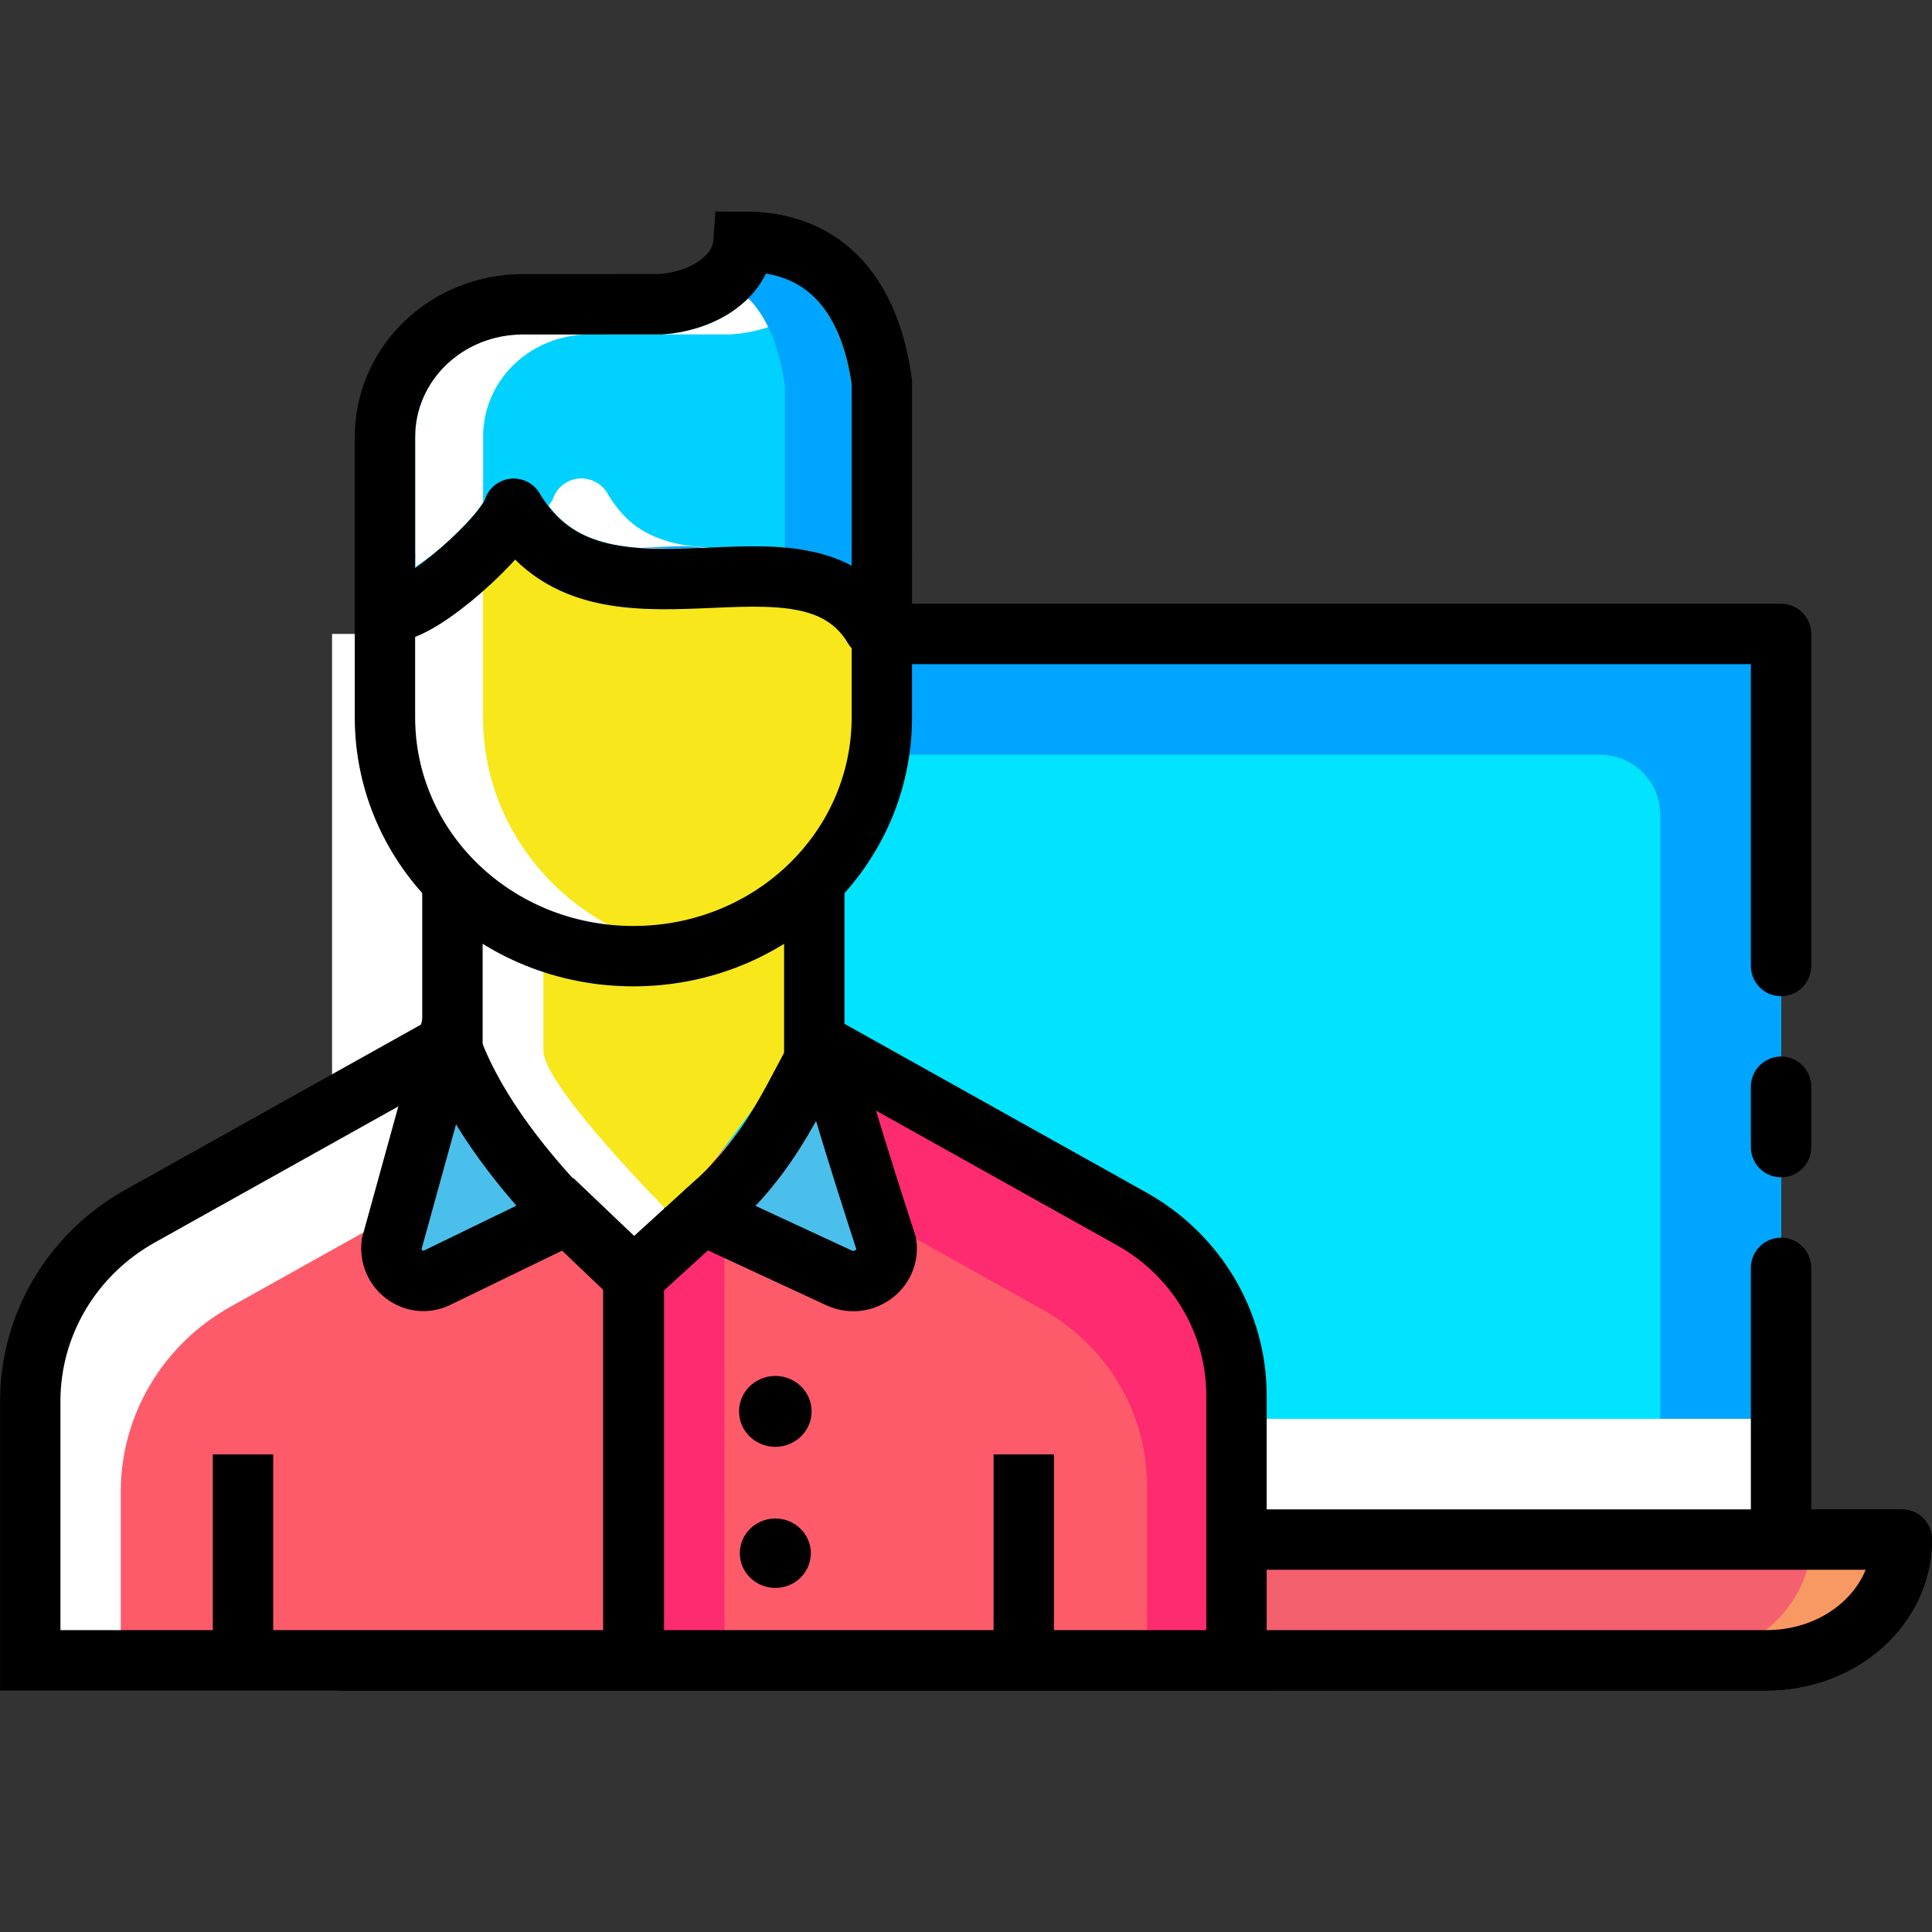 <svg xmlns="http://www.w3.org/2000/svg" width="32" height="32" viewBox="0 0 32 32"><rect x="0" y="0" width="32" height="32" fill="#333333" stroke="none"/><g transform="translate(419 -1347.362)"><path style="isolation:auto;mix-blend-mode:normal" fill="#00e4ff" d="m -396.904,1357.862 7.404,0 0,15 -20,0 0,-15 3.469,0" color="#000" overflow="visible"/><path style="isolation:auto;mix-blend-mode:normal" fill="none" d="m -396.904,1357.862 7.404,0 0,15 -24,0 0,-15 7.469,0" color="#000" overflow="visible"/><path style="isolation:auto;mix-blend-mode:normal" fill="none" stroke="#000" stroke-linecap="square" stroke-linejoin="round" stroke-miterlimit="0" d="m -387.5,1372.862 c 0,1.108 -0.999,2 -2.24,2 l -23.52,0 c -1.241,0 -2.24,-0.892 -2.24,-2 z" color="#000" overflow="visible"/><path style="isolation:auto;mix-blend-mode:normal" fill="#fff" d="m -413.5,1357.862 0,15 1.5,0 0,-15 -1.5,0 z" color="#000" overflow="visible"/><path style="isolation:auto;mix-blend-mode:normal" fill="#00a5ff" d="m -389.5,1372.862 0,-15 -20,0 0,2 17,0 c 0.554,0 1,0.446 1,1 l 0,12 z" color="#000" overflow="visible"/><path style="isolation:auto;mix-blend-mode:normal" fill="#fff" d="m -410,1372.862 20.5,0 0,-2 -20.5,0 z" color="#000" overflow="visible"/><path style="isolation:auto;mix-blend-mode:normal" fill="none" stroke="#000" stroke-linecap="round" stroke-linejoin="round" stroke-miterlimit="0" d="m -389.5,1366.362 0,-1 m 0,-2 0,-1.75 0,-3.75 -7.469,0 -9.127,0 m 16.596,15 0,-3.75 0,-0.75" color="#000" overflow="visible"/><path style="isolation:auto;mix-blend-mode:normal" fill="#f4606e" d="m -387.5,1372.862 c 0,1.108 -0.999,2 -2.24,2 l -23.52,0 c -1.241,0 -2.24,-0.892 -2.24,-2 z" color="#000" overflow="visible"/><path style="isolation:auto;mix-blend-mode:normal" fill="#fff" d="m -415.5,1372.862 c 0,1.108 0.999,2 2.24,2 l 1.5,0 c -1.241,0 -2.24,-0.892 -2.24,-2 l -1.5,0 z" color="#000" overflow="visible"/><path style="isolation:auto;mix-blend-mode:normal" fill="#f89963" d="m -387.5,1372.862 c 0,1.108 -0.999,2 -2.24,2 l -1.5,0 c 1.241,0 2.24,-0.892 2.24,-2 l 1.5,0 z" color="#000" overflow="visible"/><path style="isolation:auto;mix-blend-mode:normal" fill="none" stroke="#000" stroke-linecap="square" stroke-linejoin="round" stroke-miterlimit="0" d="m -387.5,1372.862 c 0,1.108 -0.999,2 -2.24,2 l -23.52,0 c -1.241,0 -2.24,-0.892 -2.24,-2 z" color="#000" overflow="visible"/><path fill="#f8e71b" fill-rule="evenodd" d="m -411.5,1361.362 0,4 3,3 3,-4 0,-3"/><path fill="#fff" fill-rule="evenodd" d="m -411.5,341 0,4 3,3 0.643,-0.857 c 0,0 -2.143,-2.143 -2.143,-2.743 0,-0.6 0,-3.4 0,-3.4 z" transform="translate(0 1020.362)"/><path fill="#fd5b6a" fill-rule="evenodd" d="m -405.513,1364.614 5.258,2.938 c 1.073,0.6 1.735,1.715 1.735,2.923 l 0,4.388 -19.979,0 0,-4.293 c 0,-1.266 0.694,-2.436 1.819,-3.064 l 5.174,-2.891 2.919,3.659 z"/><path fill="none" stroke="#fe2b70" d="m -407.5,1375.282 0,-7.92"/><path fill="none" stroke="#000" d="M-414.975 1374.64l0-3.189M-402.043 1374.64l0-3.189"/><ellipse cx="-406.158" cy="1370.739" rx=".601" ry=".587"/><ellipse cx="-406.158" cy="1373.088" rx=".588" ry=".575"/><path fill="#fff" fill-rule="evenodd" d="m -411.508,344.252 -5.174,2.891 c -1.125,0.628 -1.818,1.798 -1.818,3.064 l 0,4.293 1.5,0 0,-2.793 c 0,-1.266 0.694,-2.436 1.818,-3.064 l 4.965,-2.773 z" transform="translate(0 1020.362)"/><path fill="none" stroke="#000" d="M-408.501 1375.294l0-6.775M-408.51 1375.282l0-6.761"/><path fill="#fe2b70" fill-rule="evenodd" d="m -405.514,344.252 -1.33,1.582 5.109,2.855 c 1.073,0.6 1.734,1.714 1.734,2.922 l 0,2.889 1.479,0 0,-4.387 c 0,-1.208 -0.662,-2.324 -1.734,-2.924 z" transform="translate(0 1020.362)"/><path fill="#4bbfeb" fill-rule="evenodd" stroke="#000" d="m -408.51,1368.521 1.145,-1.042 2.269,1.052 c 0.395,0.175 0.833,-0.141 0.778,-0.562 0,0 -1.061,-3.239 -0.983,-3.399 -0.504,0.775 -0.836,1.88 -2.042,2.885"/><path fill="#4bbfeb" fill-rule="evenodd" stroke="#000" d="m -408.501,1368.519 -1.096,-1.044 -2.171,1.054 c -0.378,0.175 -0.797,-0.141 -0.745,-0.563 l 0.941,-3.406 c 0.338,1.043 1.138,2.091 1.954,2.936"/><path fill="none" stroke="#000" d="m -405.513,1361.866 0,2.747 5.258,2.938 c 1.073,0.6 1.735,1.715 1.735,2.923 l 0,4.388 -19.979,0 0,-4.293 c 0,-1.266 0.694,-2.436 1.819,-3.064 l 5.174,-2.891 0,-2.747"/><path fill="#f8e71b" d="m -410.338,1352.402 c -1.266,0 -2.286,0.981 -2.286,2.198 l 0,1.954 c 0,0.012 0.002,0.017 0.002,0.025 -4e-5,0.012 -0.002,0.016 -0.002,0.025 l 0,2.637 c 0,2.192 1.836,3.958 4.115,3.958 2.279,0 4.115,-1.766 4.115,-3.958 l 0,-2.637 c 0,-0.012 -0.002,-0.016 -0.002,-0.025 9e-5,-0.012 0.002,-0.016 0.002,-0.025 l 0,-2.863 c -0.187,-1.361 -0.876,-2.332 -2.29,-2.326 -0.044,0.636 -0.748,0.996 -1.375,1.036 z"/><path fill="#fff" d="m -406.684,331.004 c -0.044,0.636 -0.748,0.998 -1.375,1.037 l 1.623,0 c 0.441,-0.028 0.909,-0.223 1.17,-0.553 -0.356,-0.305 -0.818,-0.487 -1.418,-0.484 z m -3.654,1.037 c -1.266,0 -2.285,0.979 -2.285,2.197 l 0,1.955 c 0,0.012 0.002,0.015 0.002,0.023 -4e-5,0.012 -0.002,0.016 -0.002,0.025 l 0,2.637 c 0,2.192 1.834,3.959 4.113,3.959 0.278,0 0.55,-0.028 0.812,-0.078 C -409.585,342.399 -411,340.804 -411,338.879 l 0,-2.637 c 0,-0.009 0.002,-0.013 0.002,-0.025 0,-0.008 -0.002,-0.011 -0.002,-0.023 l 0,-1.955 c 0,-1.218 1.019,-2.197 2.285,-2.197 l -1.623,0 z" transform="translate(0 1020.362)"/><path fill="#01d1ff" fill-rule="evenodd" d="m -406.356,331.497 c -0.126,0.202 -0.335,0.541 -0.519,0.665 -0.351,0.235 -0.755,0.352 -1.152,0.377 l -0.016,0 -2.295,0 c -1.008,0 -1.785,0.76 -1.785,1.699 l 0,1.953 c 0,-0.044 0.002,-0.066 0.002,0.025 0,0.066 -0.002,0.087 -0.002,0.023 l 0,0.482 1.611,-0.896 5.617,1.029 0,-0.615 c 0,0.044 -0.002,0.058 -0.002,-0.025 10e-4,-0.065 0.002,-0.084 0.002,-0.021 l 0,-2.805 c -0.085,-0.608 -0.278,-1.09 -0.557,-1.398 -0.242,-0.268 -0.446,-0.454 -0.905,-0.493 z" transform="translate(0 1020.362)"/><path fill="#01d1ff" fill-rule="evenodd" d="m -406.355,331.498 c -0.126,0.202 -0.336,0.541 -0.52,0.664 -0.351,0.235 -0.755,0.352 -1.152,0.377 l -0.016,0 -2.295,0 c -1.008,0 -1.785,0.76 -1.785,1.699 l 0,1.953 c 0,-0.044 0.002,-0.066 0.002,0.025 0,0.066 -0.002,0.087 -0.002,0.023 l 0,0.154 c 0.141,-0.098 0.287,-0.201 0.438,-0.332 0.197,-0.172 0.384,-0.359 0.52,-0.516 0.135,-0.156 0.212,-0.325 0.191,-0.252 a 0.5,0.5 0 0 1 0.5,-0.369 l 0,-0.002 a 0.5,0.5 0 0 1 0.412,0.246 c 0.289,0.489 0.625,0.694 1.064,0.812 0.44,0.119 0.988,0.118 1.566,0.094 0.578,-0.024 1.182,-0.07 1.775,0.037 0.26,0.047 0.518,0.142 0.762,0.275 l 0,-0.148 c 0,0.044 -0.002,0.058 -0.002,-0.025 10e-4,-0.065 0.002,-0.084 0.002,-0.021 l 0,-2.805 c -0.085,-0.608 -0.278,-1.09 -0.557,-1.398 -0.242,-0.268 -0.446,-0.453 -0.904,-0.492 z" transform="translate(0 1020.362)"/><path fill="#fff" fill-rule="evenodd" d="m -406.355,331.498 c -0.126,0.202 -0.336,0.541 -0.52,0.664 -0.351,0.235 -0.755,0.352 -1.152,0.377 l 1.107,0 0.016,0 c 0.397,-0.025 0.802,-0.141 1.152,-0.377 0.073,-0.049 0.15,-0.145 0.225,-0.24 -0.213,-0.225 -0.417,-0.389 -0.828,-0.424 z m -3.982,1.041 c -1.008,0 -1.785,0.76 -1.785,1.699 l 0,1.953 c 0,-0.044 0.002,-0.066 0.002,0.025 0,0.066 -0.002,0.087 -0.002,0.023 l 0,0.154 c 0.141,-0.098 0.287,-0.201 0.438,-0.332 0.197,-0.172 0.384,-0.359 0.52,-0.516 0.117,-0.135 0.162,-0.23 0.166,-0.219 l 0,-1.09 c 0,-0.939 0.777,-1.699 1.785,-1.699 l -1.123,0 z m 0.965,2.385 a 0.5,0.5 0 0 0 -0.479,0.371 c 0.007,-0.024 -0.05,0.063 -0.062,0.082 0.256,0.336 0.548,0.506 0.916,0.605 0.44,0.119 0.988,0.118 1.566,0.094 0.059,-0.002 0.122,-0.003 0.182,-0.006 -0.222,-0.015 -0.437,-0.035 -0.625,-0.086 -0.44,-0.119 -0.776,-0.323 -1.064,-0.812 a 0.5,0.5 0 0 0 -0.412,-0.246 0.5,0.5 0 0 0 -0.021,-0.002 z m 3.947,1.123 c -0.253,9.5e-4 -0.503,0.016 -0.75,0.027 0.174,0.01 0.347,0.008 0.52,0.039 0.26,0.047 0.518,0.142 0.762,0.275 l 0,-0.148 c 0,0.044 -0.002,0.058 -0.002,-0.025 10e-4,-0.065 0.002,-0.084 0.002,-0.021 l 0,-0.105 c -0.177,-0.016 -0.354,-0.042 -0.531,-0.041 z" transform="translate(0 1020.362)"/><path fill="#00a5ff" fill-rule="evenodd" d="m -406.355,331.498 c -0.074,0.119 -0.179,0.274 -0.289,0.416 0.028,0.029 0.059,0.046 0.088,0.078 0.279,0.308 0.471,0.79 0.557,1.398 l 0,2.697 c 0.115,0.011 0.23,0.005 0.344,0.025 0.26,0.047 0.518,0.142 0.762,0.275 l 0,-0.148 c 0,0.044 -0.002,0.058 -0.002,-0.025 0.001,-0.065 0.002,-0.084 0.002,-0.021 l 0,-2.805 c -0.085,-0.608 -0.278,-1.09 -0.557,-1.398 -0.242,-0.268 -0.446,-0.453 -0.904,-0.492 z m -1.299,4.549 c -0.233,8.8e-4 -0.463,0.015 -0.691,0.025 0.288,0.017 0.594,0.017 0.914,0.004 0.036,-10e-4 0.073,-0.002 0.109,-0.004 -0.111,-0.005 -0.221,-0.026 -0.332,-0.025 z" transform="translate(0 1020.362)"/><path fill="none" stroke="#000" d="m -410.338,1352.402 c -1.266,0 -2.286,0.981 -2.286,2.198 l 0,1.954 c 0,0.012 0.002,0.017 0.002,0.025 -4e-5,0.012 -0.002,0.016 -0.002,0.025 l 0,2.637 c 0,2.192 1.836,3.958 4.115,3.958 2.279,0 4.115,-1.766 4.115,-3.958 l 0,-2.637 c 0,-0.012 -0.002,-0.016 -0.002,-0.025 9e-5,-0.012 0.002,-0.016 0.002,-0.025 l 0,-2.863 c -0.187,-1.361 -0.876,-2.332 -2.29,-2.326 -0.044,0.636 -0.748,0.996 -1.375,1.036 z"/><path fill="none" stroke="#000" stroke-linecap="round" stroke-linejoin="round" d="m -412.503,1357.49 c 0.497,0 1.892,-1.27 2.011,-1.702 1.408,2.385 4.816,0.025 5.97,1.978"/></g></svg>